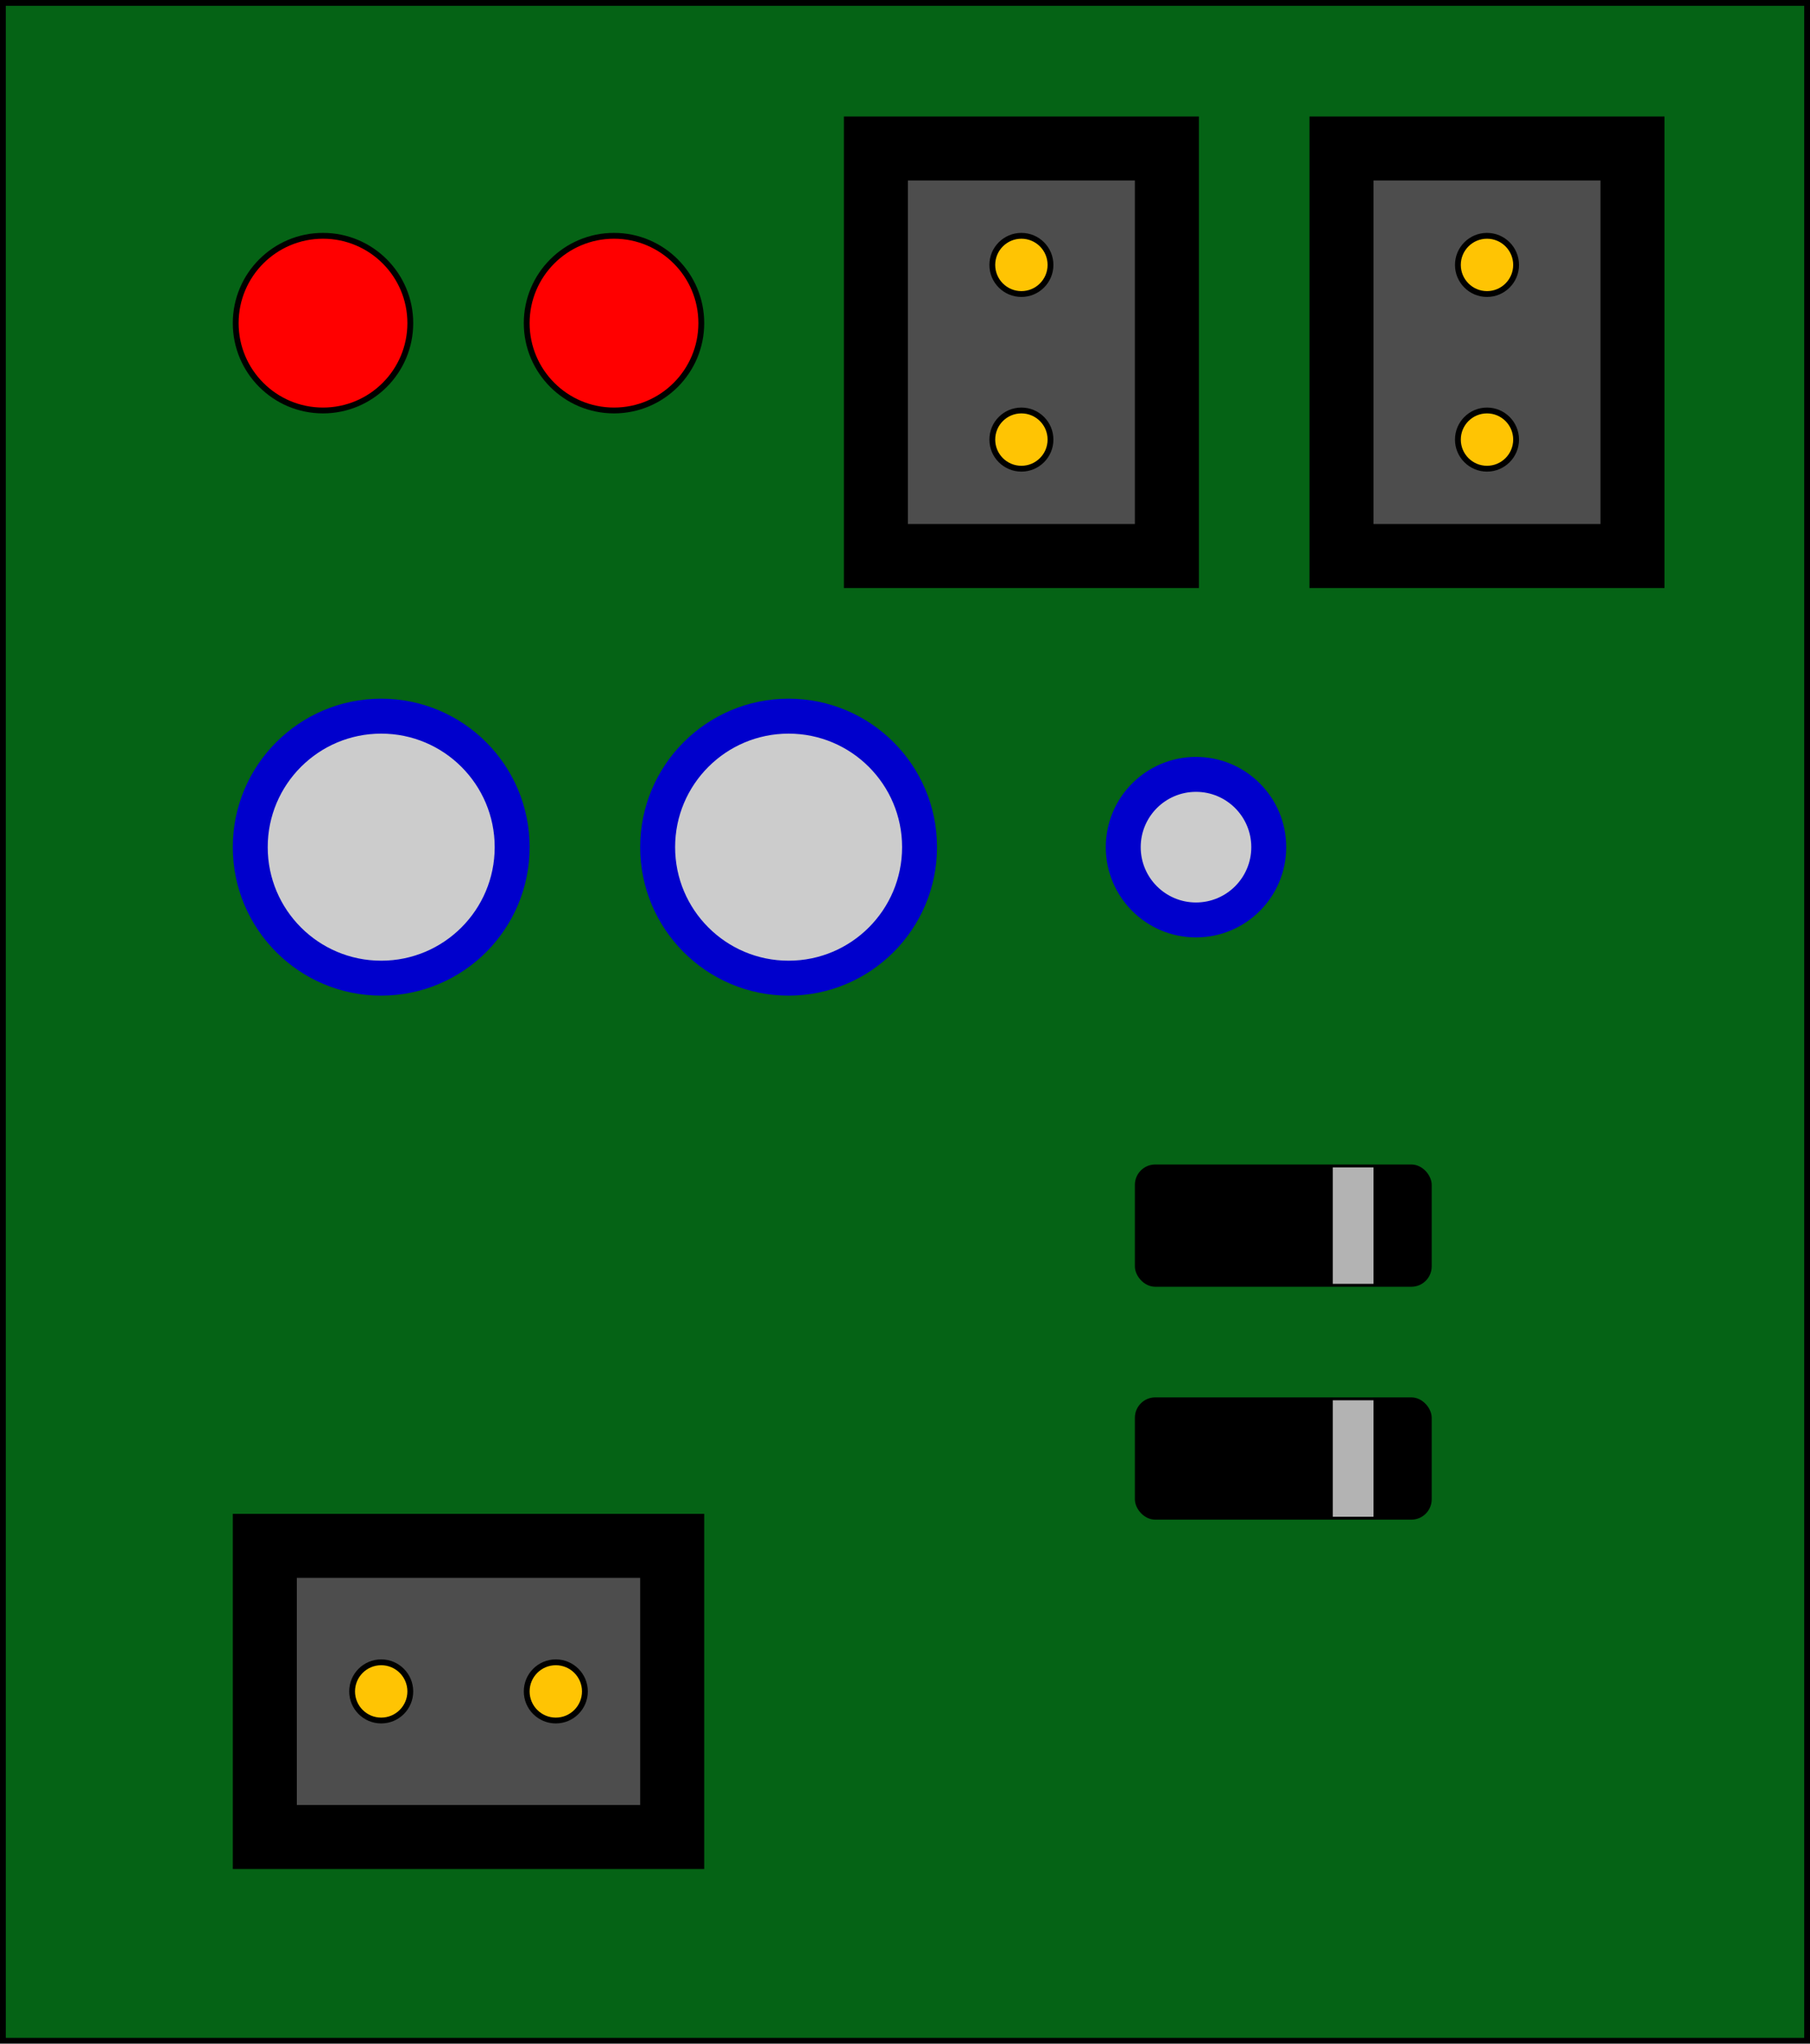 <?xml version="1.0" encoding="UTF-8"?>
<!DOCTYPE svg PUBLIC "-//W3C//DTD SVG 1.1//EN" "http://www.w3.org/Graphics/SVG/1.1/DTD/svg11.dtd">
<svg xmlns="http://www.w3.org/2000/svg" xmlns:xlink="http://www.w3.org/1999/xlink" version="1.1" width="311px" height="351px" viewBox="-0.5 -0.5 311 351" content="&lt;mxfile host=&quot;app.diagrams.net&quot; modified=&quot;2021-04-20T19:36:13.482Z&quot; agent=&quot;5.0 (Windows)&quot; etag=&quot;6DEU94u4ocVPmLPb-SfE&quot; version=&quot;14.6.3&quot; type=&quot;device&quot;&gt;&lt;diagram id=&quot;2jhKYoRoO2G4EMkwtkrP&quot; name=&quot;Page-1&quot;&gt;7Zpfb5swEMA/DY+dAGMIjytt06matinTmj5NJDgBjeDIcRrYp58JBgJ2V9piSKcleeDOfzA/3x3HEQ14m3RK/G34GQco1kw9SDVwpZmmYZmmlv/0ICs0DoCFYk2igHeqFbPoN+JKnWv3UYB2jY4U45hG26ZyiZMELWlD5xOCD81uKxw3z7r110hQzJZ+LGrvo4CGhXZiOrX+FkXrsDyzYbtFy8YvO/Mr2YV+gA8nKnCtAY9gTIujTeqhOIdXcinG3TzRWi2MoIR2GbC63d9P7zfGfKEviG3fLb//nF/w3Xn04z2/YL5YmpUECN4nAcon0TVweQgjimZbf5m3HtieM11INzGTDHa4iuLYwzEmx7FAhzYwINOLi+Xrf0SEovRExRc/RXiDKMlYF95qTjhIbkmGy+VDvS+gNJvwZE8A5Eqf28K6mrvGxQ44sRfQA8/TY7MwU0XPk/N328J+V1Ga026jvLnR2acflMBsomQbJaKUkVQF0nqvIJ0zAzlR7M+6OiO0oMhuImFnq2LnqmVnXeXfntiBFjtbZGdL2Fmq2JVxdyAP9iwd9ETSapF0oEBSdlMxlJE03itJ58xIgiFJ5nHR85h+Rwn+hWQtCmJmle+cMIYSxuoyoA4J5OsZP82yRd87fvpiDFuMRTu2hoytwPn37Ng9NzvukDi9M8ZWKx5XsWO0JF9pjjBOrHDPLFZYSu95ozCu8ojKjkXGpoSxqYoxfNGDgjHqQ5YAT1I0kQVaZfDsLkEgCT7mpTsmJThBTViFDZa1OIdpGB2SzZmgf4Cl+KAVj2hH4SptSFkppRE9GcakB36O/LgelAvlGMEDLo/fv20WChoVRnGrOt7zCIp9Gj0265Ky/eFn+IojtpLKEqBhNizBaufdO7wnS8RHmSd1xGcmqkyqnIj6ZI2oMNHRXKrLfoMFdQhx5+p+lqQ+NKz7dcnX/7vfAO7XTmVf635WO19T7X4darW9lBgJpgw4Tpja7csdW+maKUmJBy052lAtzKrmqAAm1FswJbFt0BqkbXeIbedYOYOtaq6M5KCVM3vIioNSkpK6uDKS7hedgk/Tbz+y4Hoxu1tkcHrxolyl92ApgJPgfTpYGiMGSxnLDqmLwlj5NpbmiLFSxnLYN9cNB38bSDhiqJSBHPbNtUKQ6iIlE+t/uRRpaP1fIXD9Bw==&lt;/diagram&gt;&lt;/mxfile&gt;"><defs/><g><rect x="0" y="0" width="310" height="350" fill="#056315" stroke="#000000" pointer-events="all"/><ellipse cx="55" cy="55" rx="15" ry="15" fill="#ff0000" stroke="#000000" pointer-events="all"/><ellipse cx="105" cy="55" rx="15" ry="15" fill="#ff0000" stroke="#000000" pointer-events="all"/><rect x="40" y="260" width="80" height="60" fill="#000000" stroke="#000000" pointer-events="all"/><rect x="50" y="270" width="60" height="40" fill="#4d4d4d" stroke="#000000" pointer-events="all"/><ellipse cx="65" cy="290" rx="5" ry="5" fill="#ffc403" stroke="#000000" pointer-events="all"/><ellipse cx="95" cy="290" rx="5" ry="5" fill="#ffc403" stroke="#000000" pointer-events="all"/><ellipse cx="65" cy="145" rx="25" ry="25" fill="#0000cc" stroke="#0000cc" pointer-events="all"/><ellipse cx="65" cy="145" rx="20" ry="20" fill="#cccccc" stroke="#0000cc" pointer-events="all"/><ellipse cx="135" cy="145" rx="25" ry="25" fill="#0000cc" stroke="#0000cc" pointer-events="all"/><ellipse cx="205" cy="145" rx="15" ry="15" fill="#0000cc" stroke="#0000cc" pointer-events="all"/><ellipse cx="135" cy="145" rx="20" ry="20" fill="#cccccc" stroke="#0000cc" pointer-events="all"/><ellipse cx="205" cy="145" rx="10" ry="10" fill="#cccccc" stroke="#0000cc" pointer-events="all"/><rect x="195" y="200" width="50" height="20" rx="3" ry="3" fill="#000000" stroke="#000000" pointer-events="all"/><path d="M 232 220 L 232 200" fill="none" stroke="#b3b3b3" stroke-width="7" stroke-miterlimit="10" pointer-events="stroke"/><rect x="195" y="240" width="50" height="20" rx="3" ry="3" fill="#000000" stroke="#000000" pointer-events="all"/><path d="M 232 260 L 232 240" fill="none" stroke="#b3b3b3" stroke-width="7" stroke-miterlimit="10" pointer-events="stroke"/><rect x="215" y="30" width="80" height="60" fill="#000000" stroke="#000000" transform="rotate(90,255,60)" pointer-events="all"/><rect x="225" y="40" width="60" height="40" fill="#4d4d4d" stroke="#000000" transform="rotate(90,255,60)" pointer-events="all"/><ellipse cx="255" cy="45" rx="5" ry="5" fill="#ffc403" stroke="#000000" pointer-events="all"/><ellipse cx="255" cy="75" rx="5" ry="5" fill="#ffc403" stroke="#000000" pointer-events="all"/><rect x="135" y="30" width="80" height="60" fill="#000000" stroke="#000000" transform="rotate(90,175,60)" pointer-events="all"/><rect x="145" y="40" width="60" height="40" fill="#4d4d4d" stroke="#000000" transform="rotate(90,175,60)" pointer-events="all"/><ellipse cx="175" cy="45" rx="5" ry="5" fill="#ffc403" stroke="#000000" pointer-events="all"/><ellipse cx="175" cy="75" rx="5" ry="5" fill="#ffc403" stroke="#000000" pointer-events="all"/></g></svg>